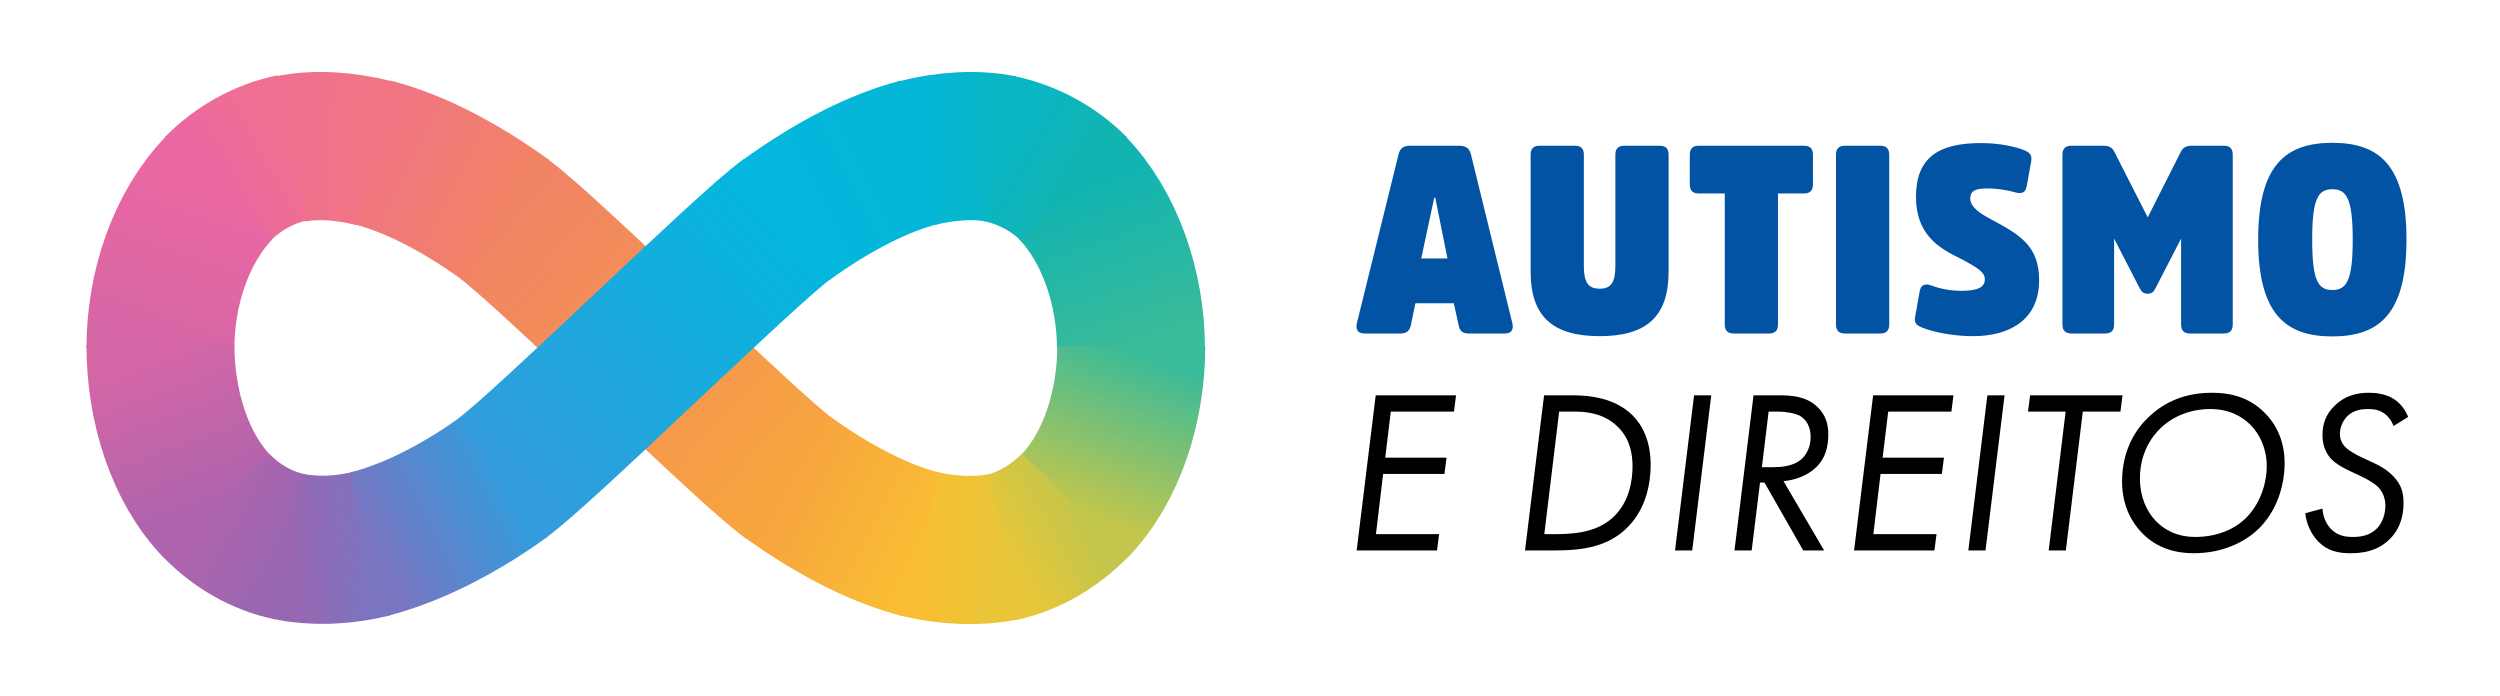 <?xml version="1.0" encoding="UTF-8" standalone="no"?>
<!DOCTYPE svg PUBLIC "-//W3C//DTD SVG 1.1//EN" "http://www.w3.org/Graphics/SVG/1.1/DTD/svg11.dtd">
<svg width="100%" height="100%" viewBox="0 0 449 125" version="1.1" xmlns="http://www.w3.org/2000/svg" xmlns:xlink="http://www.w3.org/1999/xlink" xml:space="preserve" xmlns:serif="http://www.serif.com/" style="fill-rule:evenodd;clip-rule:evenodd;">
    <g id="Artboard1" transform="matrix(1.237,0,0,0.385,121.218,53.462)">
        <rect x="-98" y="-139" width="363" height="325" style="fill:none;"/>
        <clipPath id="_clip1">
            <rect x="-98" y="-139" width="363" height="325"/>
        </clipPath>
        <g clip-path="url(#_clip1)">
            <g transform="matrix(0.808,0,0,2.6,216.751,261.572)">
                <g transform="matrix(1,0,0,1,5.469,-0.601)">
                    <g transform="matrix(1,0,0,1,-18.647,-79)">
                        <path d="M-285.8,-35.136C-278.044,-29.538 -242.302,5.838 -234.546,11.435" style="fill:none;fill-rule:nonzero;stroke:url(#_Linear2);stroke-width:26.59px;"/>
                    </g>
                    <g transform="matrix(1,0,0,1,-18.647,-79)">
                        <path d="M-309.45,-47.06C-302.513,-45.301 -294.284,-41.304 -285.451,-34.929" style="fill:none;fill-rule:nonzero;stroke:url(#_Linear3);stroke-width:26.59px;"/>
                    </g>
                    <g transform="matrix(1,0,0,1,-18.647,-79)">
                        <path d="M-324.21,-47.682C-319.89,-48.574 -314.611,-48.321 -309.09,-46.92" style="fill:none;fill-rule:nonzero;stroke:url(#_Linear4);stroke-width:26.59px;"/>
                    </g>
                    <g transform="matrix(1,0,0,1,-18.647,-79)">
                        <path d="M-337.3,-40.446C-333.818,-44.017 -329.132,-46.787 -323.867,-47.874" style="fill:none;fill-rule:nonzero;stroke:url(#_Linear5);stroke-width:26.59px;"/>
                    </g>
                    <g transform="matrix(1,0,0,1,-18.647,-79)">
                        <path d="M-347.53,-11.988C-347.53,-22.728 -343.768,-33.738 -336.97,-40.71" style="fill:none;fill-rule:nonzero;stroke:url(#_Linear6);stroke-width:26.59px;"/>
                    </g>
                    <g transform="matrix(1,0,0,1,-18.647,-79)">
                        <path d="M-337.33,16.464C-344.128,9.492 -347.523,-1.663 -347.523,-12.403" style="fill:none;fill-rule:nonzero;stroke:url(#_Linear7);stroke-width:26.59px;"/>
                    </g>
                    <g transform="matrix(1,0,0,1,-18.647,-79)">
                        <path d="M-324.21,23.705C-329.475,22.617 -333.97,19.881 -337.451,16.31" style="fill:none;fill-rule:nonzero;stroke:url(#_Linear8);stroke-width:26.59px;"/>
                    </g>
                    <g transform="matrix(1,0,0,1,-18.647,-79)">
                        <path d="M-309.45,23.084C-314.971,24.484 -320.272,24.526 -324.592,23.633" style="fill:none;fill-rule:nonzero;stroke:url(#_Linear9);stroke-width:26.59px;"/>
                    </g>
                    <g transform="matrix(1,0,0,1,-18.647,-79)">
                        <path d="M-285.8,11.16C-294.633,17.535 -303.138,21.462 -310.075,23.221" style="fill:none;fill-rule:nonzero;stroke:url(#_Linear10);stroke-width:26.59px;"/>
                    </g>
                    <g transform="matrix(1,0,0,1,-18.647,-79)">
                        <path d="M-234.88,-35.136C-242.636,-29.538 -278.423,5.806 -286.179,11.404" style="fill:none;fill-rule:nonzero;stroke:url(#_Linear11);stroke-width:26.59px;"/>
                    </g>
                    <g transform="matrix(1,0,0,1,-18.647,-79)">
                        <path d="M-211.22,-47.06C-218.157,-45.301 -226.373,-41.242 -235.205,-34.867" style="fill:none;fill-rule:nonzero;stroke:url(#_Linear12);stroke-width:26.59px;"/>
                    </g>
                    <g transform="matrix(1,0,0,1,-18.647,-79)">
                        <path d="M-196.46,-47.682C-200.78,-48.574 -206.175,-48.321 -211.696,-46.92" style="fill:none;fill-rule:nonzero;stroke:url(#_Linear13);stroke-width:26.59px;"/>
                    </g>
                    <g transform="matrix(1,0,0,1,-18.647,-79)">
                        <path d="M-183.34,-40.441C-186.822,-44.012 -191.62,-46.667 -196.885,-47.754" style="fill:none;fill-rule:nonzero;stroke:url(#_Linear14);stroke-width:26.59px;"/>
                    </g>
                    <g transform="matrix(1,0,0,1,-18.647,-79)">
                        <path d="M-173.14,-11.988C-173.14,-22.728 -176.946,-33.82 -183.744,-40.792" style="fill:none;fill-rule:nonzero;stroke:url(#_Linear15);stroke-width:26.59px;"/>
                    </g>
                    <g transform="matrix(1,0,0,1,-18.647,-79)">
                        <path d="M-183.34,16.464C-176.542,9.492 -173.076,-1.61 -173.076,-12.35" style="fill:none;fill-rule:nonzero;stroke:url(#_Linear16);stroke-width:26.59px;"/>
                    </g>
                    <g transform="matrix(1,0,0,1,-18.647,-79)">
                        <path d="M-196.59,23.83C-191.325,22.742 -186.674,19.818 -183.192,16.247" style="fill:none;fill-rule:nonzero;stroke:url(#_Linear17);stroke-width:26.59px;"/>
                    </g>
                    <g transform="matrix(1,0,0,1,-18.647,-79)">
                        <path d="M-211.47,23.084C-205.949,24.484 -200.434,24.593 -196.114,23.701" style="fill:none;fill-rule:nonzero;stroke:url(#_Linear18);stroke-width:26.59px;"/>
                    </g>
                    <g transform="matrix(1,0,0,1,-18.647,-79)">
                        <path d="M-234.88,11.16C-226.047,17.535 -217.751,21.517 -210.814,23.276" style="fill:none;fill-rule:nonzero;stroke:url(#_Linear19);stroke-width:26.59px;"/>
                    </g>
                </g>
                <g transform="matrix(1,0,0,1,5.469,-2.4)">
                    <g transform="matrix(0.487,0,0,0.487,-178.923,-211.089)">
                        <g transform="matrix(97.723,0,0,97.723,55.684,245)">
                            <path d="M0.256,-0.283L0.305,-0.512L0.309,-0.512L0.355,-0.283L0.256,-0.283ZM0.214,-0.708C0.185,-0.708 0.175,-0.695 0.17,-0.674L0.013,-0.039C0.007,-0.015 0.018,-0 0.041,-0L0.178,-0C0.202,-0 0.212,-0.011 0.217,-0.032L0.234,-0.114L0.379,-0.114L0.397,-0.032C0.401,-0.011 0.411,-0 0.435,-0L0.573,-0C0.596,-0 0.606,-0.015 0.6,-0.039L0.444,-0.674C0.439,-0.695 0.428,-0.708 0.399,-0.708L0.214,-0.708Z" style="fill:rgb(3,83,164);fill-rule:nonzero;"/>
                        </g>
                        <g transform="matrix(97.723,0,0,97.723,117.054,245)">
                            <path d="M0.302,0.01C0.476,0.01 0.562,-0.062 0.562,-0.233L0.562,-0.674C0.562,-0.697 0.551,-0.708 0.528,-0.708L0.395,-0.708C0.372,-0.708 0.361,-0.697 0.361,-0.674L0.361,-0.256C0.361,-0.194 0.346,-0.169 0.302,-0.169C0.257,-0.169 0.242,-0.194 0.242,-0.256L0.242,-0.674C0.242,-0.697 0.231,-0.708 0.208,-0.708L0.075,-0.708C0.052,-0.708 0.041,-0.697 0.041,-0.674L0.041,-0.233C0.041,-0.062 0.127,0.01 0.302,0.01Z" style="fill:rgb(3,83,164);fill-rule:nonzero;"/>
                        </g>
                        <g transform="matrix(97.723,0,0,97.723,177.936,245)">
                            <path d="M0.019,-0.562C0.019,-0.539 0.03,-0.528 0.053,-0.528L0.151,-0.528L0.151,-0.034C0.151,-0.011 0.162,-0 0.185,-0L0.318,-0C0.341,-0 0.352,-0.011 0.352,-0.034L0.352,-0.528L0.45,-0.528C0.473,-0.528 0.484,-0.539 0.484,-0.562L0.484,-0.674C0.484,-0.697 0.473,-0.708 0.45,-0.708L0.053,-0.708C0.03,-0.708 0.019,-0.697 0.019,-0.674L0.019,-0.562Z" style="fill:rgb(3,83,164);fill-rule:nonzero;"/>
                        </g>
                        <g transform="matrix(97.723,0,0,97.723,229.045,245)">
                            <path d="M0.048,-0.034C0.048,-0.011 0.059,-0 0.082,-0L0.215,-0C0.238,-0 0.249,-0.011 0.249,-0.034L0.249,-0.674C0.249,-0.697 0.238,-0.708 0.215,-0.708L0.082,-0.708C0.059,-0.708 0.048,-0.697 0.048,-0.674L0.048,-0.034Z" style="fill:rgb(3,83,164);fill-rule:nonzero;"/>
                        </g>
                        <g transform="matrix(97.723,0,0,97.723,259.926,245)">
                            <path d="M0.499,-0.201C0.499,-0.328 0.428,-0.371 0.326,-0.426C0.275,-0.452 0.239,-0.477 0.239,-0.509C0.239,-0.54 0.263,-0.547 0.305,-0.547C0.34,-0.547 0.384,-0.54 0.409,-0.532C0.434,-0.525 0.448,-0.532 0.452,-0.555L0.469,-0.649C0.473,-0.673 0.464,-0.682 0.443,-0.691C0.411,-0.704 0.35,-0.718 0.279,-0.718C0.115,-0.718 0.034,-0.66 0.034,-0.515C0.034,-0.375 0.118,-0.322 0.205,-0.281C0.272,-0.245 0.294,-0.23 0.294,-0.204C0.294,-0.169 0.255,-0.161 0.204,-0.161C0.159,-0.161 0.118,-0.171 0.092,-0.181C0.065,-0.191 0.052,-0.181 0.048,-0.159L0.031,-0.064C0.026,-0.039 0.036,-0.031 0.058,-0.022C0.098,-0.006 0.172,0.01 0.25,0.01C0.381,0.01 0.499,-0.047 0.499,-0.201Z" style="fill:rgb(3,83,164);fill-rule:nonzero;"/>
                        </g>
                        <g transform="matrix(97.723,0,0,97.723,312.989,245)">
                            <path d="M0.366,-0.15C0.382,-0.15 0.389,-0.158 0.396,-0.172L0.492,-0.358L0.492,-0.034C0.492,-0.011 0.503,-0 0.526,-0L0.653,-0C0.676,-0 0.687,-0.011 0.687,-0.034L0.687,-0.674C0.687,-0.697 0.676,-0.708 0.653,-0.708L0.533,-0.708C0.511,-0.708 0.499,-0.701 0.491,-0.685L0.366,-0.438L0.24,-0.685C0.232,-0.701 0.22,-0.708 0.198,-0.708L0.078,-0.708C0.055,-0.708 0.044,-0.697 0.044,-0.674L0.044,-0.034C0.044,-0.011 0.055,-0 0.078,-0L0.205,-0C0.228,-0 0.239,-0.011 0.239,-0.034L0.239,-0.358L0.335,-0.172C0.342,-0.158 0.349,-0.15 0.366,-0.15Z" style="fill:rgb(3,83,164);fill-rule:nonzero;"/>
                        </g>
                        <g transform="matrix(97.723,0,0,97.723,386.38,245)">
                            <path d="M0.312,-0.719C0.135,-0.719 0.032,-0.634 0.032,-0.354C0.032,-0.074 0.135,0.011 0.312,0.011C0.489,0.011 0.592,-0.074 0.592,-0.354C0.592,-0.634 0.489,-0.719 0.312,-0.719ZM0.312,-0.164C0.258,-0.164 0.236,-0.2 0.236,-0.354C0.236,-0.508 0.258,-0.544 0.312,-0.544C0.366,-0.544 0.389,-0.508 0.389,-0.354C0.389,-0.2 0.366,-0.164 0.312,-0.164Z" style="fill:rgb(3,83,164);fill-rule:nonzero;"/>
                        </g>
                    </g>
                    <g transform="matrix(0.427,0,0,0.427,-178.507,-157.469)">
                        <g transform="matrix(97.723,0,0,97.723,55.489,245)">
                            <path d="M0.514,-0.667L0.168,-0.667L0.086,-0L0.432,-0L0.441,-0.07L0.169,-0.07L0.2,-0.329L0.464,-0.329L0.473,-0.399L0.209,-0.399L0.233,-0.597L0.505,-0.597L0.514,-0.667Z" style="fill-rule:nonzero;"/>
                        </g>
                        <g transform="matrix(97.723,0,0,97.723,126.338,245)">
                            <path d="M0.086,-0L0.215,-0C0.342,-0 0.448,-0.018 0.53,-0.102C0.609,-0.183 0.627,-0.291 0.627,-0.368C0.627,-0.478 0.587,-0.544 0.546,-0.584C0.47,-0.656 0.364,-0.667 0.289,-0.667L0.168,-0.667L0.086,-0ZM0.233,-0.597L0.298,-0.597C0.345,-0.597 0.427,-0.592 0.489,-0.528C0.538,-0.478 0.549,-0.415 0.549,-0.362C0.549,-0.31 0.539,-0.216 0.472,-0.149C0.411,-0.088 0.327,-0.07 0.218,-0.07L0.169,-0.07L0.233,-0.597Z" style="fill-rule:nonzero;"/>
                        </g>
                        <g transform="matrix(97.723,0,0,97.723,189.467,245)">
                            <path d="M0.168,-0.667L0.086,-0L0.16,-0L0.242,-0.667L0.168,-0.667Z" style="fill-rule:nonzero;"/>
                        </g>
                        <g transform="matrix(97.723,0,0,97.723,214.484,245)">
                            <path d="M0.168,-0.667L0.086,-0L0.16,-0L0.196,-0.292L0.215,-0.292L0.382,-0L0.472,-0L0.297,-0.298C0.346,-0.302 0.401,-0.322 0.437,-0.357C0.478,-0.396 0.49,-0.446 0.49,-0.499C0.49,-0.538 0.481,-0.582 0.442,-0.618C0.393,-0.664 0.33,-0.667 0.275,-0.667L0.168,-0.667ZM0.233,-0.597L0.275,-0.597C0.305,-0.597 0.349,-0.59 0.369,-0.578C0.389,-0.566 0.414,-0.539 0.414,-0.488C0.414,-0.444 0.395,-0.411 0.375,-0.393C0.338,-0.36 0.282,-0.358 0.251,-0.358L0.204,-0.358L0.233,-0.597Z" style="fill-rule:nonzero;"/>
                        </g>
                        <g transform="matrix(97.723,0,0,97.723,264.812,245)">
                            <path d="M0.514,-0.667L0.168,-0.667L0.086,-0L0.432,-0L0.441,-0.07L0.169,-0.07L0.2,-0.329L0.464,-0.329L0.473,-0.399L0.209,-0.399L0.233,-0.597L0.505,-0.597L0.514,-0.667Z" style="fill-rule:nonzero;"/>
                        </g>
                        <g transform="matrix(97.723,0,0,97.723,312.892,245)">
                            <path d="M0.168,-0.667L0.086,-0L0.16,-0L0.242,-0.667L0.168,-0.667Z" style="fill-rule:nonzero;"/>
                        </g>
                        <g transform="matrix(97.723,0,0,97.723,337.909,245)">
                            <path d="M0.485,-0.597L0.494,-0.667L0.096,-0.667L0.087,-0.597L0.249,-0.597L0.176,-0L0.25,-0L0.323,-0.597L0.485,-0.597Z" style="fill-rule:nonzero;"/>
                        </g>
                        <g transform="matrix(97.723,0,0,97.723,377.096,245)">
                            <path d="M0.399,0.012C0.526,0.012 0.621,-0.037 0.679,-0.093C0.754,-0.166 0.791,-0.273 0.791,-0.376C0.791,-0.482 0.746,-0.552 0.703,-0.594C0.634,-0.662 0.552,-0.678 0.479,-0.678C0.368,-0.678 0.278,-0.643 0.205,-0.573C0.151,-0.522 0.091,-0.433 0.091,-0.296C0.091,-0.189 0.136,-0.117 0.177,-0.075C0.243,-0.007 0.326,0.012 0.399,0.012ZM0.471,-0.608C0.556,-0.608 0.611,-0.573 0.644,-0.54C0.685,-0.499 0.714,-0.437 0.714,-0.362C0.714,-0.283 0.682,-0.195 0.623,-0.138C0.574,-0.09 0.497,-0.058 0.407,-0.058C0.326,-0.058 0.272,-0.09 0.237,-0.126C0.198,-0.166 0.168,-0.228 0.168,-0.31C0.168,-0.412 0.213,-0.485 0.26,-0.529C0.312,-0.577 0.386,-0.608 0.471,-0.608Z" style="fill-rule:nonzero;"/>
                        </g>
                        <g transform="matrix(97.723,0,0,97.723,456.252,245)">
                            <path d="M0.513,-0.574C0.501,-0.605 0.479,-0.633 0.453,-0.65C0.417,-0.674 0.372,-0.678 0.343,-0.678C0.287,-0.678 0.238,-0.663 0.196,-0.622C0.158,-0.585 0.144,-0.543 0.144,-0.496C0.144,-0.444 0.164,-0.412 0.182,-0.393C0.204,-0.37 0.243,-0.35 0.261,-0.342L0.314,-0.317C0.335,-0.307 0.366,-0.289 0.379,-0.277C0.397,-0.261 0.415,-0.232 0.415,-0.192C0.415,-0.16 0.404,-0.121 0.379,-0.095C0.348,-0.063 0.307,-0.058 0.275,-0.058C0.242,-0.058 0.209,-0.063 0.18,-0.093C0.159,-0.115 0.146,-0.146 0.144,-0.18L0.07,-0.16C0.075,-0.112 0.097,-0.068 0.126,-0.038C0.166,0.002 0.21,0.012 0.264,0.012C0.311,0.012 0.381,0.006 0.437,-0.052C0.486,-0.103 0.493,-0.164 0.493,-0.203C0.493,-0.246 0.486,-0.281 0.448,-0.32C0.424,-0.345 0.394,-0.363 0.363,-0.377L0.303,-0.405C0.289,-0.412 0.26,-0.428 0.247,-0.44C0.227,-0.458 0.219,-0.48 0.219,-0.501C0.219,-0.532 0.234,-0.562 0.254,-0.58C0.281,-0.604 0.313,-0.608 0.338,-0.608C0.361,-0.608 0.388,-0.606 0.413,-0.587C0.428,-0.575 0.442,-0.558 0.45,-0.535L0.513,-0.574Z" style="fill-rule:nonzero;"/>
                        </g>
                    </g>
                </g>
            </g>
        </g>
    </g>
    <defs>
        <linearGradient id="_Linear2" x1="0" y1="0" x2="1" y2="0" gradientUnits="userSpaceOnUse" gradientTransform="matrix(50.549,46.048,-46.048,50.549,-285.8,-35.138)"><stop offset="0" style="stop-color:rgb(241,131,101);stop-opacity:1"/><stop offset="1" style="stop-color:rgb(247,164,63);stop-opacity:1"/></linearGradient>
        <linearGradient id="_Linear3" x1="0" y1="0" x2="1" y2="0" gradientUnits="userSpaceOnUse" gradientTransform="matrix(23.408,11.737,-11.737,23.408,-309.455,-47.061)"><stop offset="0" style="stop-color:rgb(240,117,131);stop-opacity:1"/><stop offset="1" style="stop-color:rgb(241,131,101);stop-opacity:1"/></linearGradient>
        <linearGradient id="_Linear4" x1="0" y1="0" x2="1" y2="0" gradientUnits="userSpaceOnUse" gradientTransform="matrix(14.334,0.441,-0.441,14.334,-324.217,-47.682)"><stop offset="0" style="stop-color:rgb(239,112,144);stop-opacity:1"/><stop offset="1" style="stop-color:rgb(240,117,131);stop-opacity:1"/></linearGradient>
        <linearGradient id="_Linear5" x1="0" y1="0" x2="1" y2="0" gradientUnits="userSpaceOnUse" gradientTransform="matrix(12.902,-7.162,7.162,12.902,-337.338,-40.442)"><stop offset="0" style="stop-color:rgb(234,104,162);stop-opacity:1"/><stop offset="1" style="stop-color:rgb(239,112,144);stop-opacity:1"/></linearGradient>
        <linearGradient id="_Linear6" x1="0" y1="0" x2="1" y2="0" gradientUnits="userSpaceOnUse" gradientTransform="matrix(9.922,-28.215,28.215,9.922,-347.535,-11.99)"><stop offset="0" style="stop-color:rgb(213,102,166);stop-opacity:1"/><stop offset="1" style="stop-color:rgb(234,104,162);stop-opacity:1"/></linearGradient>
        <linearGradient id="_Linear7" x1="0" y1="0" x2="1" y2="0" gradientUnits="userSpaceOnUse" gradientTransform="matrix(10.188,27.963,-27.963,10.188,-347.526,-11.5)"><stop offset="0" style="stop-color:rgb(213,102,166);stop-opacity:1"/><stop offset="1" style="stop-color:rgb(174,100,173);stop-opacity:1"/></linearGradient>
        <linearGradient id="_Linear8" x1="0" y1="0" x2="1" y2="0" gradientUnits="userSpaceOnUse" gradientTransform="matrix(13.187,7.424,-7.424,13.187,-337.435,16.337)"><stop offset="0" style="stop-color:rgb(174,100,173);stop-opacity:1"/><stop offset="1" style="stop-color:rgb(153,102,177);stop-opacity:1"/></linearGradient>
        <linearGradient id="_Linear9" x1="0" y1="0" x2="1" y2="0" gradientUnits="userSpaceOnUse" gradientTransform="matrix(15.357,-0.616,0.616,15.357,-324.592,23.636)"><stop offset="0" style="stop-color:rgb(153,102,177);stop-opacity:1"/><stop offset="1" style="stop-color:rgb(122,117,193);stop-opacity:1"/></linearGradient>
        <linearGradient id="_Linear10" x1="0" y1="0" x2="1" y2="0" gradientUnits="userSpaceOnUse" gradientTransform="matrix(24.011,-12.059,12.059,24.011,-309.717,23.184)"><stop offset="0" style="stop-color:rgb(122,117,193);stop-opacity:1"/><stop offset="1" style="stop-color:rgb(51,156,220);stop-opacity:1"/></linearGradient>
        <linearGradient id="_Linear11" x1="0" y1="0" x2="1" y2="0" gradientUnits="userSpaceOnUse" gradientTransform="matrix(-51.202,46.513,-46.513,-51.202,-234.879,-35.138)"><stop offset="0" style="stop-color:rgb(3,183,222);stop-opacity:1"/><stop offset="1" style="stop-color:rgb(51,156,220);stop-opacity:1"/></linearGradient>
        <linearGradient id="_Linear12" x1="0" y1="0" x2="1" y2="0" gradientUnits="userSpaceOnUse" gradientTransform="matrix(23.275,-11.616,11.616,23.275,-234.495,-35.444)"><stop offset="0" style="stop-color:rgb(3,183,222);stop-opacity:1"/><stop offset="1" style="stop-color:rgb(4,183,216);stop-opacity:1"/></linearGradient>
        <linearGradient id="_Linear13" x1="0" y1="0" x2="1" y2="0" gradientUnits="userSpaceOnUse" gradientTransform="matrix(14.044,-0.506,0.506,14.044,-210.511,-47.176)"><stop offset="0" style="stop-color:rgb(4,183,216);stop-opacity:1"/><stop offset="1" style="stop-color:rgb(9,182,196);stop-opacity:1"/></linearGradient>
        <linearGradient id="_Linear14" x1="0" y1="0" x2="1" y2="0" gradientUnits="userSpaceOnUse" gradientTransform="matrix(12.765,7.178,-7.178,12.765,-196.106,-47.62)"><stop offset="0" style="stop-color:rgb(9,182,196);stop-opacity:1"/><stop offset="1" style="stop-color:rgb(18,180,177);stop-opacity:1"/></linearGradient>
        <linearGradient id="_Linear15" x1="0" y1="0" x2="1" y2="0" gradientUnits="userSpaceOnUse" gradientTransform="matrix(-9.882,-28.081,28.081,-9.882,-173.145,-11.99)"><stop offset="0" style="stop-color:rgb(58,187,153);stop-opacity:1"/><stop offset="1" style="stop-color:rgb(18,180,177);stop-opacity:1"/></linearGradient>
        <linearGradient id="_Linear16" x1="0" y1="0" x2="1" y2="0" gradientUnits="userSpaceOnUse" gradientTransform="matrix(10.766,-28.403,28.403,10.766,-183.783,16.84)"><stop offset="0" style="stop-color:rgb(195,198,76);stop-opacity:1"/><stop offset="1" style="stop-color:rgb(58,187,153);stop-opacity:1"/></linearGradient>
        <linearGradient id="_Linear17" x1="0" y1="0" x2="1" y2="0" gradientUnits="userSpaceOnUse" gradientTransform="matrix(13.382,-7.487,7.487,13.382,-196.467,23.824)"><stop offset="0" style="stop-color:rgb(232,198,56);stop-opacity:1"/><stop offset="1" style="stop-color:rgb(195,198,76);stop-opacity:1"/></linearGradient>
        <linearGradient id="_Linear18" x1="0" y1="0" x2="1" y2="0" gradientUnits="userSpaceOnUse" gradientTransform="matrix(15.242,0.628,-0.628,15.242,-211.348,23.083)"><stop offset="0" style="stop-color:rgb(249,189,51);stop-opacity:1"/><stop offset="1" style="stop-color:rgb(232,198,56);stop-opacity:1"/></linearGradient>
        <linearGradient id="_Linear19" x1="0" y1="0" x2="1" y2="0" gradientUnits="userSpaceOnUse" gradientTransform="matrix(24.415,12.298,-12.298,24.415,-234.879,11.162)"><stop offset="0" style="stop-color:rgb(247,164,63);stop-opacity:1"/><stop offset="1" style="stop-color:rgb(249,189,51);stop-opacity:1"/></linearGradient>
    </defs>
</svg>
